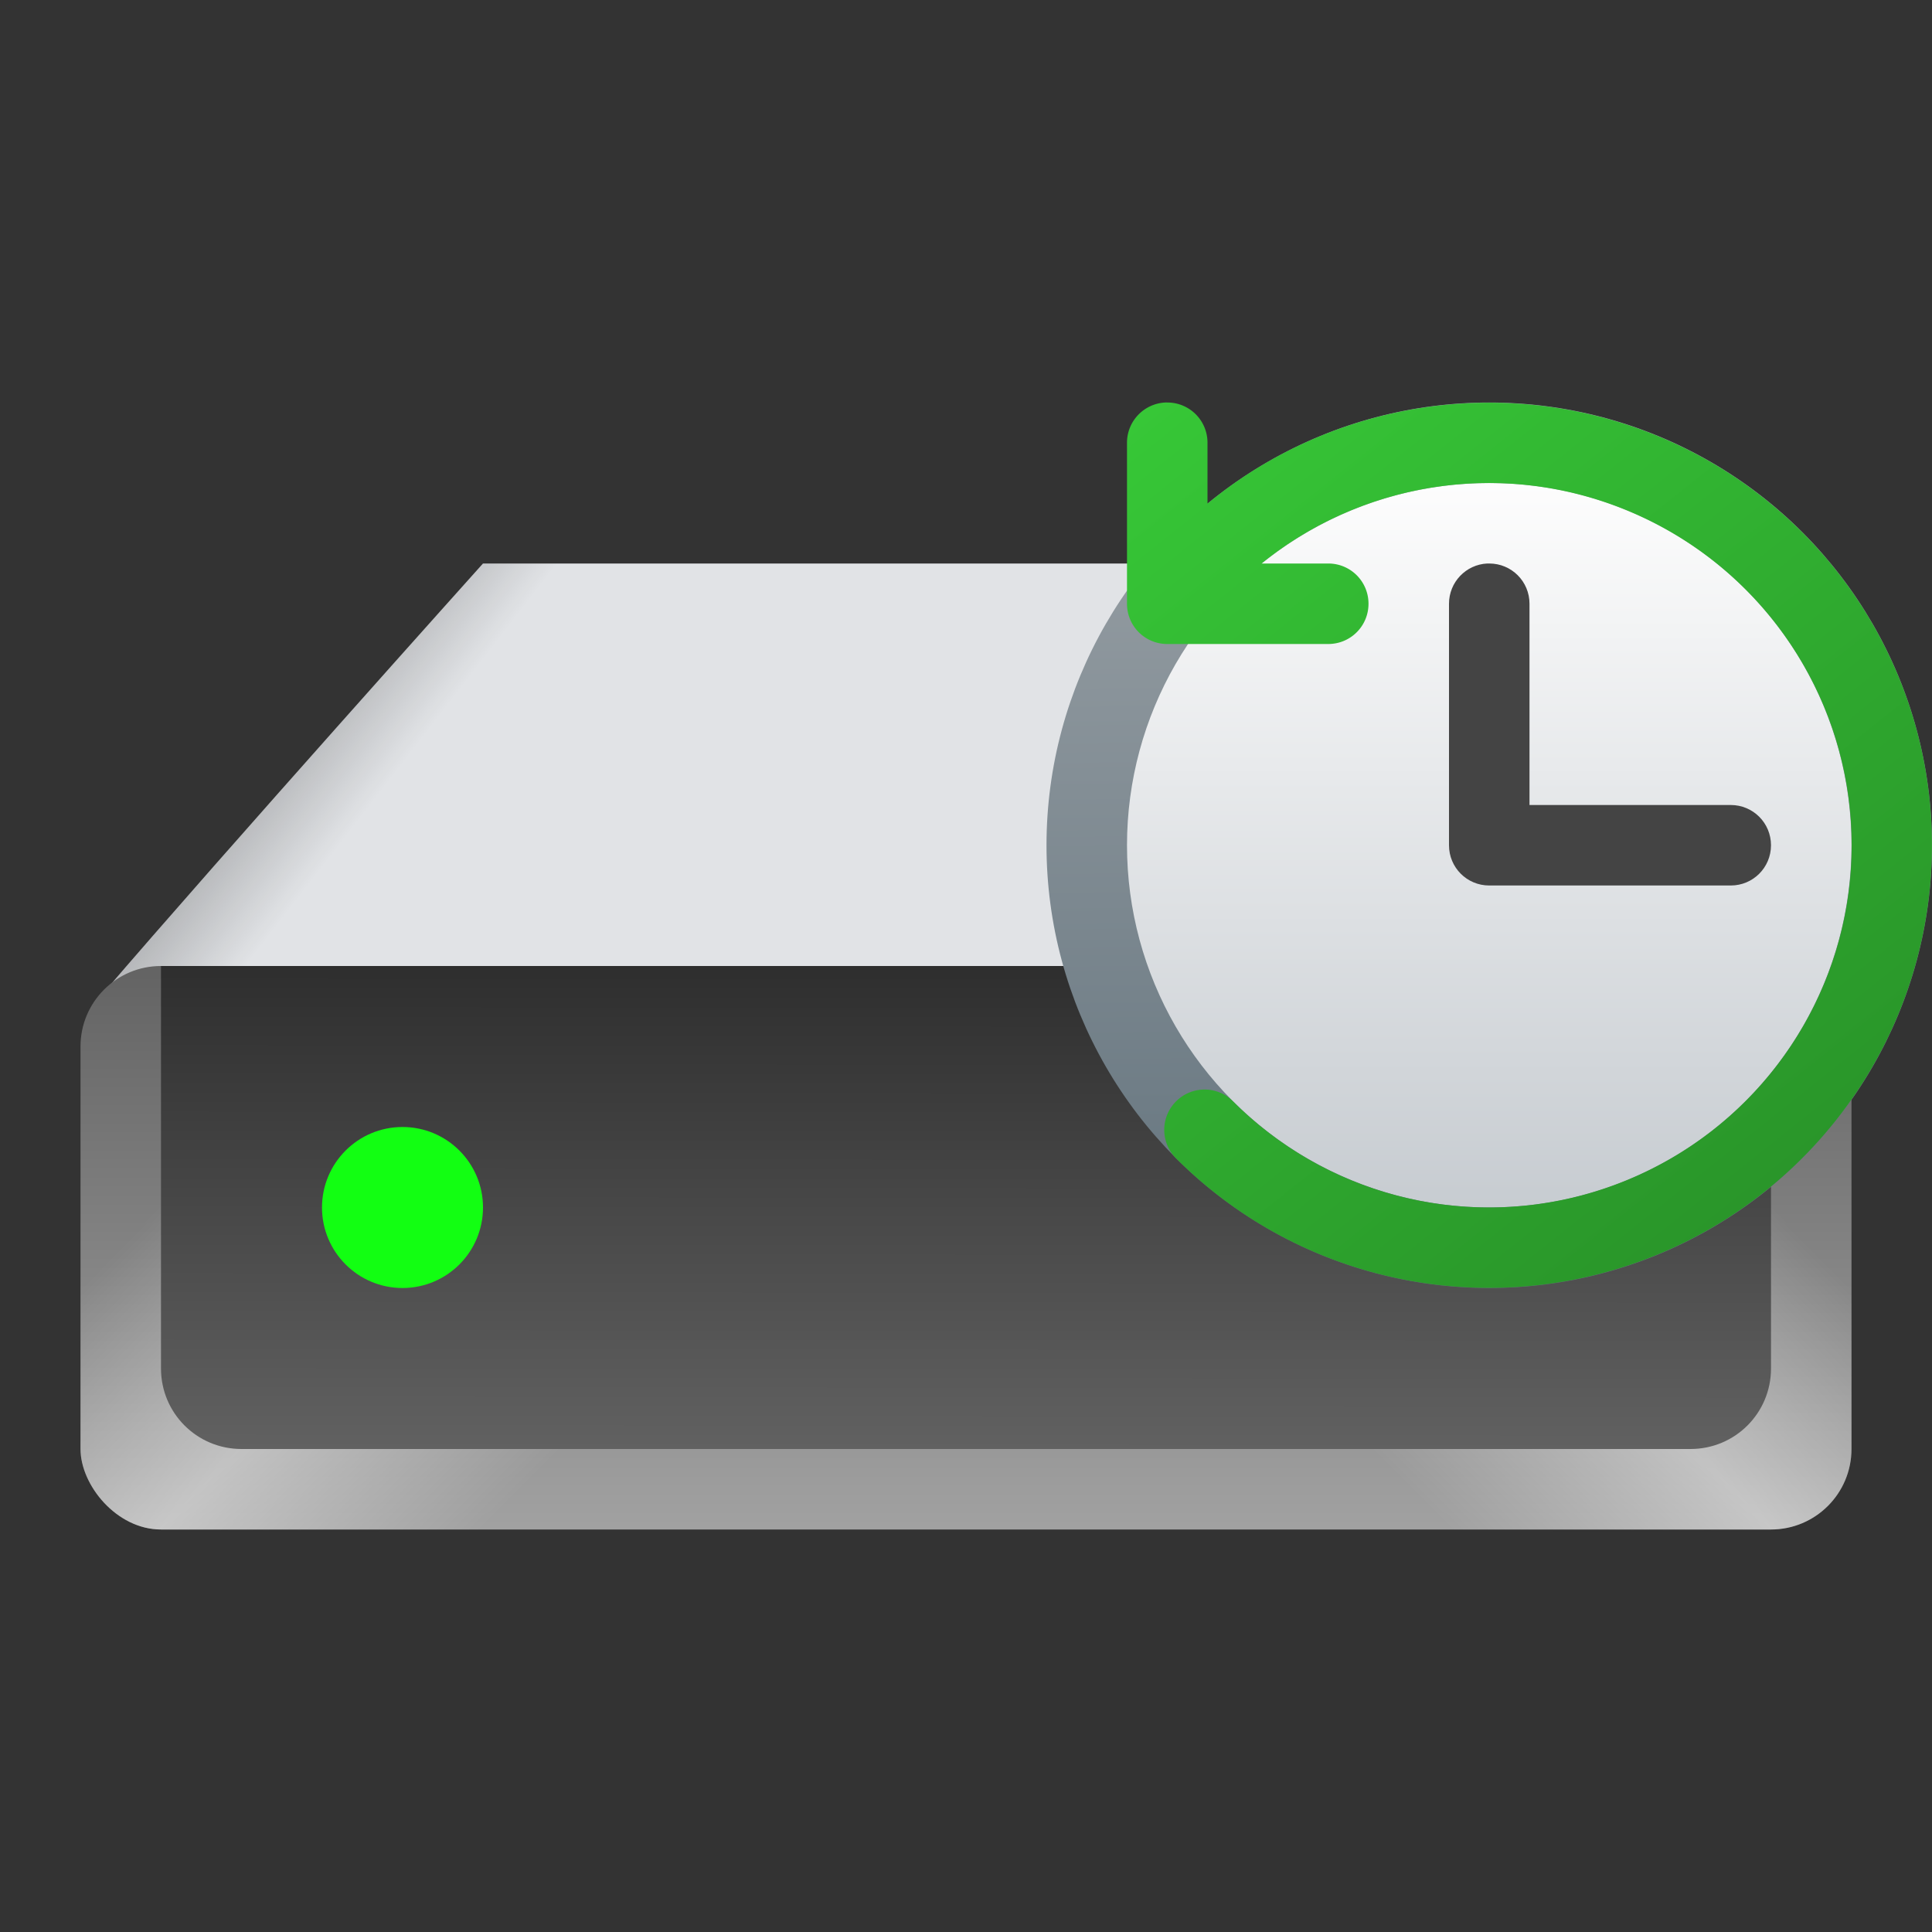 <?xml version="1.0" encoding="UTF-8" standalone="no"?>
<svg
   width="24"
   height="24"
   version="1.1"
   viewBox="0 0 24 24"
   id="svg6"
   sodipodi:docname="preferences-system-backup.svg"
   inkscape:version="1.2.2 (1:1.2.2+202305151914+b0a8486541)"
   xmlns:inkscape="http://www.inkscape.org/namespaces/inkscape"
   xmlns:sodipodi="http://sodipodi.sourceforge.net/DTD/sodipodi-0.dtd"
   xmlns:xlink="http://www.w3.org/1999/xlink"
   xmlns="http://www.w3.org/2000/svg"
   xmlns:svg="http://www.w3.org/2000/svg"
   xmlns:rdf="http://www.w3.org/1999/02/22-rdf-syntax-ns#"
   xmlns:cc="http://creativecommons.org/ns#"
   xmlns:dc="http://purl.org/dc/elements/1.1/">
  <rect x="0" y="0" width="24" height="24" fill="#333333" stroke="none"/>
  <defs
     id="defs10">
    <linearGradient
       inkscape:collect="always"
       id="linearGradient58462">
      <stop
         style="stop-color:#636363;stop-opacity:1;"
         offset="0"
         id="stop58458" />
      <stop
         style="stop-color:#ababab;stop-opacity:0.996"
         offset="1"
         id="stop58460" />
    </linearGradient>
    <linearGradient
       inkscape:collect="always"
       id="linearGradient50927">
      <stop
         style="stop-color:#000000;stop-opacity:1;"
         offset="0"
         id="stop50923" />
      <stop
         style="stop-color:#000000;stop-opacity:0;"
         offset="1"
         id="stop50925" />
    </linearGradient>
    <linearGradient
       inkscape:collect="always"
       id="linearGradient48004">
      <stop
         style="stop-color:#ffffff;stop-opacity:0"
         offset="0"
         id="stop48000" />
      <stop
         style="stop-color:#ffffff;stop-opacity:1"
         offset="0.5"
         id="stop48328" />
      <stop
         style="stop-color:#ffffff;stop-opacity:0;"
         offset="1"
         id="stop48002" />
    </linearGradient>
    <linearGradient
       inkscape:collect="always"
       id="linearGradient10484">
      <stop
         style="stop-color:#2e2e2e;stop-opacity:1;"
         offset="0"
         id="stop10480" />
      <stop
         style="stop-color:#616161;stop-opacity:1"
         offset="1"
         id="stop10482" />
    </linearGradient>
    <linearGradient
       inkscape:collect="always"
       xlink:href="#linearGradient48004"
       id="linearGradient1287"
       x1="5.556"
       y1="4.498"
       x2="6.614"
       y2="3.44"
       gradientUnits="userSpaceOnUse"
       gradientTransform="matrix(3.78,0,0,3.78,0,5)" />
    <linearGradient
       inkscape:collect="always"
       xlink:href="#linearGradient58462"
       id="linearGradient1616"
       x1="6.085"
       y1="1.852"
       x2="6.085"
       y2="3.969"
       gradientUnits="userSpaceOnUse"
       gradientTransform="matrix(3.78,0,0,3.78,0,5)" />
    <linearGradient
       inkscape:collect="always"
       xlink:href="#linearGradient48004"
       id="linearGradient1886"
       x1="-0.265"
       y1="3.44"
       x2="0.794"
       y2="4.498"
       gradientUnits="userSpaceOnUse"
       gradientTransform="matrix(3.78,0,0,3.78,0,5)" />
    <linearGradient
       inkscape:collect="always"
       xlink:href="#linearGradient10484"
       id="linearGradient2337"
       x1="5.821"
       y1="1.852"
       x2="5.82"
       y2="3.44"
       gradientUnits="userSpaceOnUse"
       gradientTransform="matrix(3.78,0,0,3.78,0,5)" />
    <linearGradient
       inkscape:collect="always"
       xlink:href="#linearGradient50927"
       id="linearGradient7996"
       x1="6.151"
       y1="1.587"
       x2="5.718"
       y2="1.97"
       gradientUnits="userSpaceOnUse"
       gradientTransform="matrix(3.78,0,0,3.78,0,5)" />
    <linearGradient
       inkscape:collect="always"
       xlink:href="#linearGradient50927"
       id="linearGradient9665"
       x1="0.422"
       y1="1.563"
       x2="0.807"
       y2="1.861"
       gradientUnits="userSpaceOnUse"
       gradientTransform="matrix(3.78,0,0,3.78,0,5)" />
    <linearGradient
       inkscape:collect="always"
       xlink:href="#linearGradient1611"
       id="linearGradient1109"
       x1="1.837"
       y1="2.358"
       x2="1.867"
       y2="5.556"
       gradientUnits="userSpaceOnUse"
       gradientTransform="matrix(3.465,0,0,3.465,10.083,-4.25)" />
    <linearGradient
       inkscape:collect="always"
       id="linearGradient1611">
      <stop
         style="stop-color:#9ca3a8;stop-opacity:1;"
         offset="0"
         id="stop1607" />
      <stop
         style="stop-color:#63737d;stop-opacity:1"
         offset="1"
         id="stop1609" />
    </linearGradient>
    <linearGradient
       inkscape:collect="always"
       xlink:href="#linearGradient3161"
       id="linearGradient3163"
       x1="8.467"
       y1="15.346"
       x2="8.467"
       y2="1.587"
       gradientUnits="userSpaceOnUse"
       gradientTransform="matrix(0.654,0,0,0.654,10.962,3.962)" />
    <linearGradient
       inkscape:collect="always"
       id="linearGradient3161">
      <stop
         style="stop-color:#c7ccd1;stop-opacity:1;"
         offset="0"
         id="stop3157" />
      <stop
         style="stop-color:#fdfdfd;stop-opacity:1"
         offset="1"
         id="stop3159" />
    </linearGradient>
    <linearGradient
       inkscape:collect="always"
       xlink:href="#linearGradient2190"
       id="linearGradient2316"
       x1="3.175"
       y1="1.058"
       x2="5.49"
       y2="3.969"
       gradientUnits="userSpaceOnUse"
       gradientTransform="matrix(3.78,0,0,3.78,-6.3657837e-7,1.9115556e-4)" />
    <linearGradient
       inkscape:collect="always"
       id="linearGradient2190">
      <stop
         style="stop-color:#37c837;stop-opacity:1;"
         offset="0"
         id="stop2186" />
      <stop
         style="stop-color:#289028;stop-opacity:1"
         offset="1"
         id="stop2188" />
    </linearGradient>
  </defs>
  <sodipodi:namedview
     id="namedview8"
     pagecolor="#ffffff"
     bordercolor="#666666"
     borderopacity="1.0"
     inkscape:pageshadow="2"
     inkscape:pageopacity="0.0"
     inkscape:pagecheckerboard="0"
     showgrid="false"
     inkscape:zoom="33.583333"
     inkscape:cx="11.985112"
     inkscape:cy="12"
     inkscape:window-width="1920"
     inkscape:window-height="1008"
     inkscape:window-x="0"
     inkscape:window-y="0"
     inkscape:window-maximized="1"
     inkscape:current-layer="svg6"
     inkscape:showpageshadow="2"
     inkscape:deskcolor="#d1d1d1" />
  <path
     id="rect2936"
     style="opacity:1;fill:#e1e3e6;stroke-width:1;stroke-linecap:round;stroke-linejoin:round"
     d="m 6,7 c -4e-7,0 -3.185,3.549 -4.75,5.375 0,0 0.642,2.625 1.75,2.625 H 21 c 1.108,0 1.75,-2.625 1.75,-2.625 L 18,7 Z"
     sodipodi:nodetypes="ccccccc" />
  <path
     d="m 6,7 c 0,0 -3.185,3.549 -4.75,5.375 0,0 0.642,2.625 1.75,2.625 H 21 c 1.108,0 1.75,-2.625 1.75,-2.625 L 18,7 Z"
     style="opacity:0.3;fill:url(#linearGradient9665);fill-opacity:1;stroke-width:1;stroke-linecap:round;stroke-linejoin:round"
     id="path9568" />
  <path
     d="m 6,7 -4.75,5.375 c 0,0 0.642,2.625 1.75,2.625 H 21 c 1.108,0 1.75,-2.625 1.75,-2.625 L 18,7 Z"
     style="opacity:0.3;fill:url(#linearGradient7996);fill-opacity:1;stroke-width:1;stroke-linecap:round;stroke-linejoin:round"
     id="path7862"
     sodipodi:nodetypes="ccssccc" />
  <rect
     style="fill:url(#linearGradient1616);fill-opacity:1;stroke-width:1;stroke-linecap:round;stroke-linejoin:round"
     id="rect1153"
     width="22"
     height="7"
     x="1"
     y="12"
     ry="1" />
  <rect
     style="opacity:0.4;fill:url(#linearGradient1287);fill-opacity:1;stroke-width:1;stroke-linecap:round;stroke-linejoin:round"
     id="rect1257"
     width="22"
     height="7"
     x="1"
     y="12"
     ry="1" />
  <rect
     style="opacity:0.4;fill:url(#linearGradient1886);fill-opacity:1;stroke-width:1;stroke-linecap:round;stroke-linejoin:round"
     id="rect1878"
     width="22"
     height="7"
     x="1"
     y="12"
     ry="1" />
  <path
     id="rect2212"
     style="opacity:1;fill:url(#linearGradient2337);stroke-width:1;stroke-linecap:round;stroke-linejoin:round"
     d="m 22,12 v 5 c 0,0.554 -0.446,1 -1,1 H 3 c -0.554,0 -1,-0.446 -1,-1 v -5 z"
     sodipodi:nodetypes="csssscc" />
  <circle
     style="fill:#12ff12;fill-opacity:1;stroke-width:0.8;stroke-linecap:round;stroke-linejoin:round;stroke-dasharray:9.6, 0.8"
     id="path30449"
     cx="5"
     cy="15"
     r="1" />
  <g
     id="g819"
     transform="translate(2,1)">
    <circle
       style="fill:url(#linearGradient1109);fill-opacity:1;stroke-width:0.344;stroke-linejoin:round"
       id="path1021"
       cx="16.5"
       cy="9.5"
       r="5.5" />
    <circle
       style="fill:url(#linearGradient3163);fill-opacity:1;stroke-width:0.173"
       id="path2899"
       cx="16.5"
       cy="9.5"
       r="4.5" />
    <path
       id="rect1636"
       style="fill:#444444;fill-opacity:1;stroke-width:0.5;stroke-linejoin:round"
       d="m 16.475,6 c -0.265,0.013 -0.475,0.232 -0.475,0.5 v 2.975 c -4.3e-4,0.009 0,0.017 0,0.025 0,0.277 0.223,0.5 0.5,0.5 h 0.025 2.975 c 0.277,10e-7 0.5,-0.223 0.5,-0.5 0,-0.277 -0.223,-0.5 -0.5,-0.5 h -2.5 V 6.5 c 0,-0.277 -0.223,-0.5 -0.5,-0.5 -0.009,0 -0.017,-4.302e-4 -0.025,0 z" />
    <path
       id="path1290"
       style="color:#000000;fill:url(#linearGradient2316);fill-opacity:1;stroke:none;stroke-width:3.78;stroke-linecap:round;stroke-linejoin:round"
       d="M 12.475,4 C 12.21,4.014 12,4.232 12,4.5 v 1.975 c -4.3e-4,0.009 0,0.017 0,0.025 0,0.277 0.223,0.5 0.5,0.5 h 0.025 1.975 c 0.277,1.1e-6 0.5,-0.223 0.5,-0.5 0,-0.277 -0.223,-0.5 -0.5,-0.5 h -0.828 c 1.272,-1.028 3.012,-1.292 4.547,-0.656 1.683,0.697 2.783,2.335 2.783,4.156 0,1.822 -1.1,3.459 -2.783,4.156 -1.683,0.697 -3.614,0.313 -4.902,-0.975 a 0.5,0.5 0 0 0 -0.707,0 0.5,0.5 0 0 0 0,0.709 c 1.572,1.572 3.94,2.04 5.994,1.189 2.054,-0.851 3.395,-2.857 3.395,-5.08 0,-2.223 -1.341,-4.227 -3.395,-5.078 C 16.714,3.639 14.557,3.973 13,5.256 V 4.5 c 0,-0.277 -0.223,-0.5 -0.5,-0.5 -0.009,0 -0.017,-4.301e-4 -0.025,0 z" />
  </g>
</svg>
